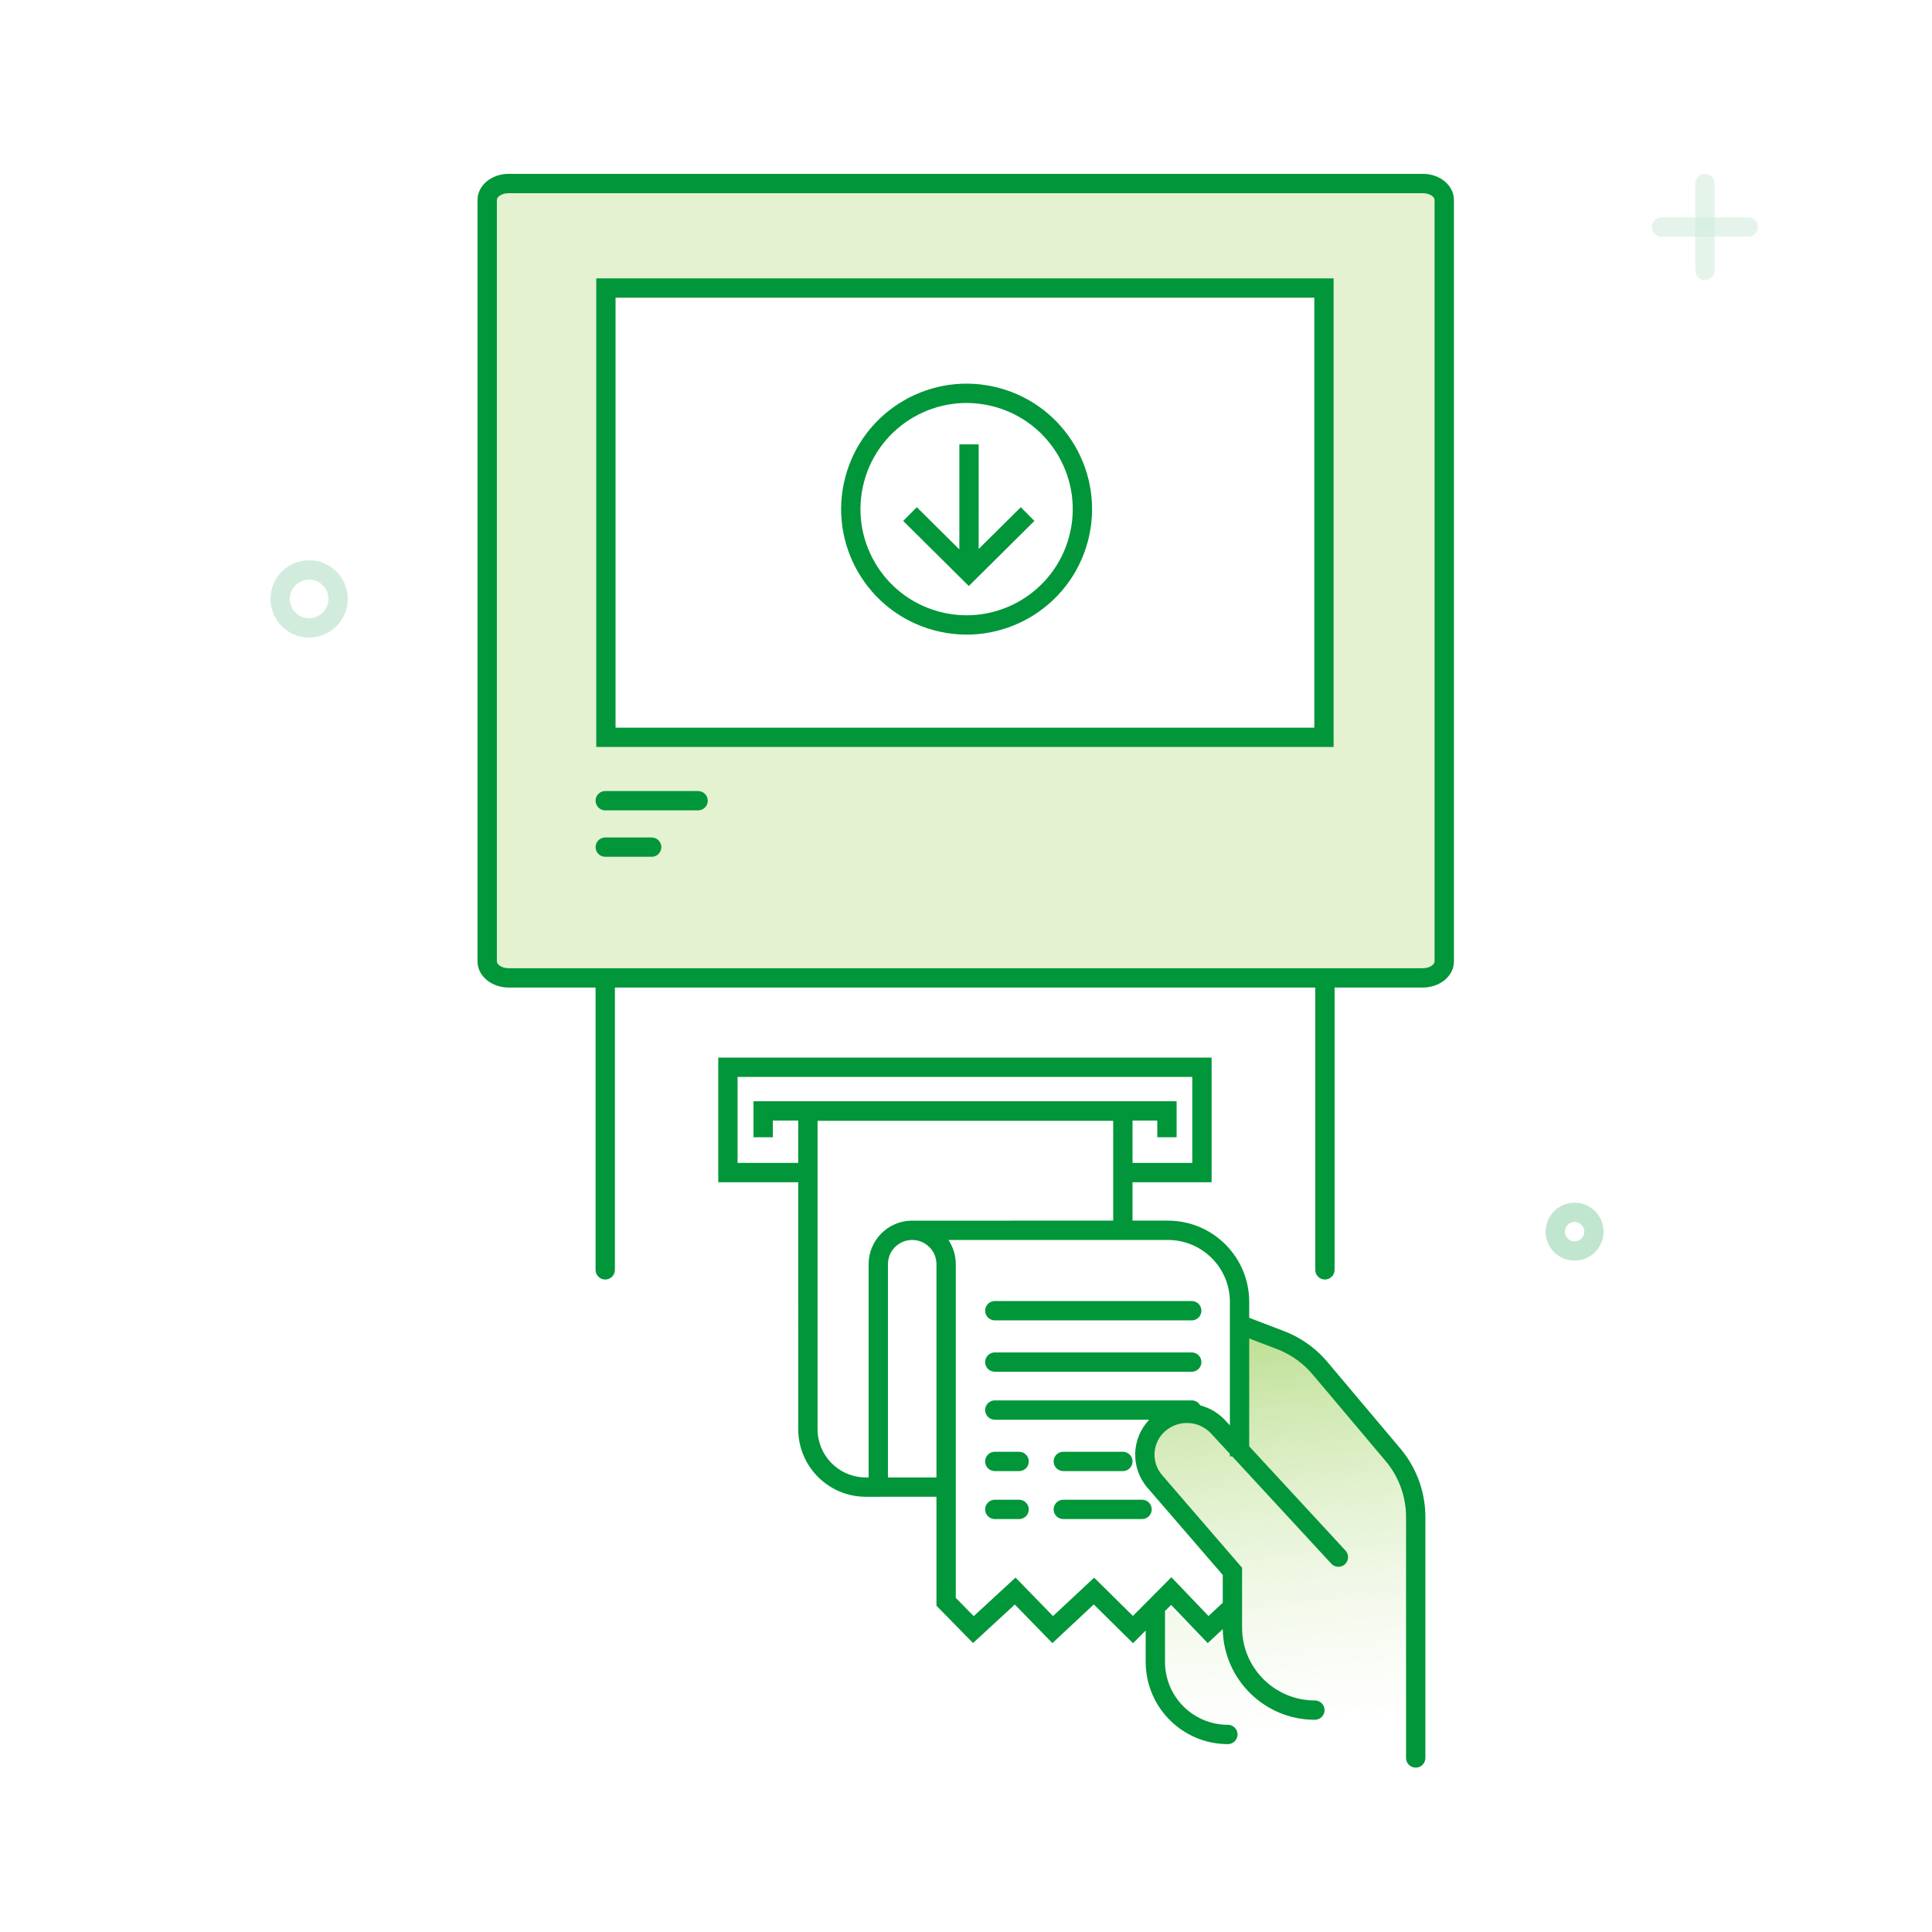 <svg width="200" height="200" viewBox="0 0 200 200" fill="none" xmlns="http://www.w3.org/2000/svg">
<g id="nhi-200-kiosk-reciept-download">
<rect width="200" height="200" fill="white"/>
<g id="Service Kiosk 1">
<g id="Group">
<path id="Vector" d="M52.644 102.227C50.872 102.227 49.435 101.021 49.435 99.532V20.695C49.435 19.207 50.872 18 52.644 18H147.3C149.072 18 150.508 19.207 150.508 20.695V99.532C150.508 101.021 149.072 102.227 147.3 102.227C104.015 102.227 72.463 102.227 52.644 102.227Z" fill="#E4F2D2"/>
<path id="Vector_2" d="M138.056 28.814H61.722V77.329H138.056V28.814Z" fill="white"/>
<path id="Vector_3" d="M120.069 172.233V167.867L121.198 166.426L125.047 170.497L128.489 166.996V162.951L119.6 153.077C118.024 151.327 118.166 148.631 119.916 147.055C120.022 146.959 120.133 146.869 120.249 146.784C122.368 145.232 125.337 145.646 126.951 147.719L135.846 159.146L129.177 149.973L129.235 137.961L135.846 140.764L138.69 143.694C144.346 149.521 147.399 157.393 147.149 165.51L146.615 182.906L126.396 180.511C122.414 180.04 119.568 176.43 120.04 172.448C120.048 172.376 120.058 172.305 120.069 172.233Z" fill="url(#paint0_linear)" fill-opacity="0.5"/>
<path id="Vector_4" opacity="0.4" d="M163 129.5C164.105 129.5 165 128.605 165 127.5C165 126.395 164.105 125.5 163 125.5C161.895 125.5 161 126.395 161 127.5C161 128.605 161.895 129.5 163 129.5Z" stroke="#66C089" stroke-width="2"/>
<g id="Group_2" opacity="0.5">
<path id="Vector_5" opacity="0.5" d="M172 23.5H180.983" stroke="#99D5B0" stroke-width="2" stroke-linecap="round"/>
<path id="Vector_6" opacity="0.5" d="M176.492 19.008V27.992" stroke="#99D5B0" stroke-width="2" stroke-linecap="round"/>
</g>
<path id="Vector_7" opacity="0.3" d="M32 65C33.657 65 35 63.657 35 62C35 60.343 33.657 59 32 59C30.343 59 29 60.343 29 62C29 63.657 30.343 65 32 65Z" stroke="#66C089" stroke-width="2"/>
<path id="Vector_8" d="M125.426 109.481V122.386L117.238 122.385V126.359L120.906 126.36C125.552 126.36 129.318 130.126 129.318 134.772L129.318 136.418L132.92 137.795C134.545 138.416 135.998 139.413 137.16 140.701L137.405 140.982L144.966 149.954C146.562 151.847 147.47 154.221 147.549 156.689L147.554 157.042V181.985C147.554 182.538 147.107 182.985 146.554 182.985C146.042 182.985 145.619 182.599 145.561 182.102L145.554 181.985V157.042C145.554 155.031 144.881 153.082 143.647 151.502L143.437 151.242L135.876 142.271C134.969 141.194 133.823 140.347 132.532 139.795L132.207 139.663L129.318 138.559V149.721L139.286 160.516C139.661 160.922 139.636 161.554 139.23 161.929C138.856 162.275 138.288 162.28 137.908 161.96L137.817 161.873L127.559 150.764L127.318 150.765L127.318 150.504L125.38 148.406C124.133 147.056 122.042 146.934 120.647 148.129C119.338 149.251 119.144 151.189 120.171 152.544L120.295 152.698L120.303 152.707L128.579 162.294V168.493C128.579 172.657 131.954 176.032 136.118 176.032C136.67 176.032 137.118 176.479 137.118 177.032C137.118 177.584 136.67 178.032 136.118 178.032C130.941 178.032 126.727 173.907 126.583 168.765L126.581 168.647L125.024 170.099L121.234 166.138L120.598 166.777L120.602 166.828V172.042C120.602 175.637 123.517 178.551 127.112 178.551C127.664 178.551 128.112 178.999 128.112 179.551C128.112 180.103 127.664 180.551 127.112 180.551C122.498 180.551 118.741 176.878 118.606 172.297L118.602 172.042L118.602 168.787L117.292 170.106L113.226 166.092L108.942 170.094L105.053 166.101L100.728 170.087L96.942 166.226L96.941 154.946L89.634 154.947C85.849 154.947 82.765 151.942 82.638 148.187L82.634 147.947L82.633 122.385L74.353 122.386V109.481H125.426ZM120.906 128.36H98.179C98.66 129.078 98.942 129.941 98.942 130.871V165.409L100.798 167.302L105.128 163.311L109.008 167.295L113.265 163.32L117.278 167.282L121.261 163.274L125.105 167.29L126.579 165.916L126.579 163.038L118.789 154.014L118.776 154C117.007 151.935 117.125 148.89 118.968 146.968L102.982 146.968C102.43 146.968 101.982 146.52 101.982 145.968C101.982 145.455 102.368 145.032 102.866 144.975L102.982 144.968H123.369C123.745 144.968 124.073 145.176 124.244 145.483C125.136 145.716 125.98 146.181 126.677 146.87L126.85 147.049L127.318 147.555L127.318 134.772C127.318 131.231 124.448 128.36 120.906 128.36ZM118.225 155.253C118.778 155.253 119.225 155.7 119.225 156.253C119.225 156.765 118.839 157.188 118.342 157.246L118.225 157.253H110.07C109.518 157.253 109.07 156.805 109.07 156.253C109.07 155.74 109.456 155.317 109.954 155.259L110.07 155.253H118.225ZM105.499 155.253C106.051 155.253 106.499 155.7 106.499 156.253C106.499 156.765 106.113 157.188 105.616 157.246L105.499 157.253H102.982C102.43 157.253 101.982 156.805 101.982 156.253C101.982 155.74 102.368 155.317 102.866 155.259L102.982 155.253H105.499ZM94.43 128.36C93.044 128.36 91.919 129.484 91.919 130.871L91.918 152.946H96.941L96.942 130.871C96.942 129.484 95.817 128.36 94.43 128.36ZM115.239 116.025H84.634V147.947C84.634 150.636 86.757 152.829 89.417 152.942L89.634 152.947L89.918 152.946L89.919 130.871C89.919 128.419 91.875 126.424 94.312 126.361L115.238 126.359L115.239 116.025ZM116.239 150.288C116.791 150.288 117.239 150.735 117.239 151.288C117.239 151.8 116.853 152.223 116.356 152.281L116.239 152.288H110.07C109.518 152.288 109.07 151.84 109.07 151.288C109.07 150.775 109.456 150.352 109.954 150.294L110.07 150.288H116.239ZM105.499 150.288C106.051 150.288 106.499 150.735 106.499 151.288C106.499 151.8 106.113 152.223 105.616 152.281L105.499 152.288H102.982C102.43 152.288 101.982 151.84 101.982 151.288C101.982 150.775 102.368 150.352 102.866 150.294L102.982 150.288H105.499ZM123.369 140.003C123.921 140.003 124.369 140.451 124.369 141.003C124.369 141.516 123.983 141.938 123.485 141.996L123.369 142.003H102.982C102.43 142.003 101.982 141.555 101.982 141.003C101.982 140.49 102.368 140.067 102.866 140.01L102.982 140.003H123.369ZM123.369 134.683C123.921 134.683 124.369 135.131 124.369 135.683C124.369 136.196 123.983 136.619 123.485 136.677L123.369 136.683H102.982C102.43 136.683 101.982 136.236 101.982 135.683C101.982 135.171 102.368 134.748 102.866 134.69L102.982 134.683H123.369ZM147.3 18C149.072 18 150.508 19.207 150.508 20.695V99.532C150.508 101.021 149.072 102.227 147.3 102.227L138.156 102.227V131.456C138.156 132.009 137.708 132.456 137.156 132.456C136.643 132.456 136.22 132.07 136.162 131.573L136.156 131.456V102.227H63.654L63.654 131.456C63.654 132.009 63.206 132.456 62.654 132.456C62.141 132.456 61.718 132.07 61.66 131.573L61.654 131.456L61.654 102.227L52.644 102.227C50.872 102.227 49.435 101.021 49.435 99.532V20.695C49.435 19.207 50.872 18 52.644 18H147.3ZM123.426 111.481H76.353V120.386L82.633 120.385V115.999L80 116V117.726H78V114H121.802V117.726H119.802V116L117.238 115.999V120.385L123.426 120.386V111.481ZM147.3 20H52.644C51.907 20 51.435 20.396 51.435 20.695V99.532C51.435 99.831 51.907 100.227 52.644 100.227H147.3C148.037 100.227 148.508 99.831 148.508 99.532V20.695C148.508 20.396 148.037 20 147.3 20ZM67.46 86.695C68.013 86.695 68.46 87.143 68.46 87.695C68.46 88.208 68.074 88.631 67.577 88.689L67.46 88.695H62.654C62.101 88.695 61.654 88.248 61.654 87.695C61.654 87.183 62.04 86.76 62.537 86.702L62.654 86.695H67.46ZM72.267 81.889C72.819 81.889 73.267 82.337 73.267 82.889C73.267 83.402 72.881 83.824 72.383 83.882L72.267 83.889H62.654C62.101 83.889 61.654 83.441 61.654 82.889C61.654 82.376 62.04 81.953 62.537 81.895L62.654 81.889H72.267ZM138.057 28.815V77.33H61.722V28.815H138.057ZM136.057 30.815H63.722V75.33H136.057V30.815ZM103.424 40.161C110.352 42.017 114.463 49.139 112.607 56.066C110.75 62.994 103.629 67.106 96.701 65.249C89.773 63.393 85.662 56.272 87.518 49.344C89.375 42.416 96.496 38.305 103.424 40.161ZM89.45 49.862C87.88 55.723 91.358 61.747 97.219 63.318C103.08 64.888 109.104 61.41 110.675 55.549C112.245 49.688 108.767 43.663 102.906 42.093C97.045 40.523 91.021 44.001 89.45 49.862ZM101.313 46L101.312 56.832L105.673 52.507L107.081 53.927L100.291 60.664L93.5 53.927L94.909 52.507L99.312 56.876L99.313 46H101.313Z" fill="#009639"/>
</g>
</g>
</g>
<defs>
<linearGradient id="paint0_linear" x1="132.834" y1="137.961" x2="141.192" y2="213.229" gradientUnits="userSpaceOnUse">
<stop stop-color="#78BE20" stop-opacity="0.954"/>
<stop offset="0.544" stop-color="white" stop-opacity="0.4"/>
<stop offset="0.853" stop-color="white" stop-opacity="0"/>
<stop offset="1" stop-color="white" stop-opacity="0"/>
</linearGradient>
</defs>
</svg>
